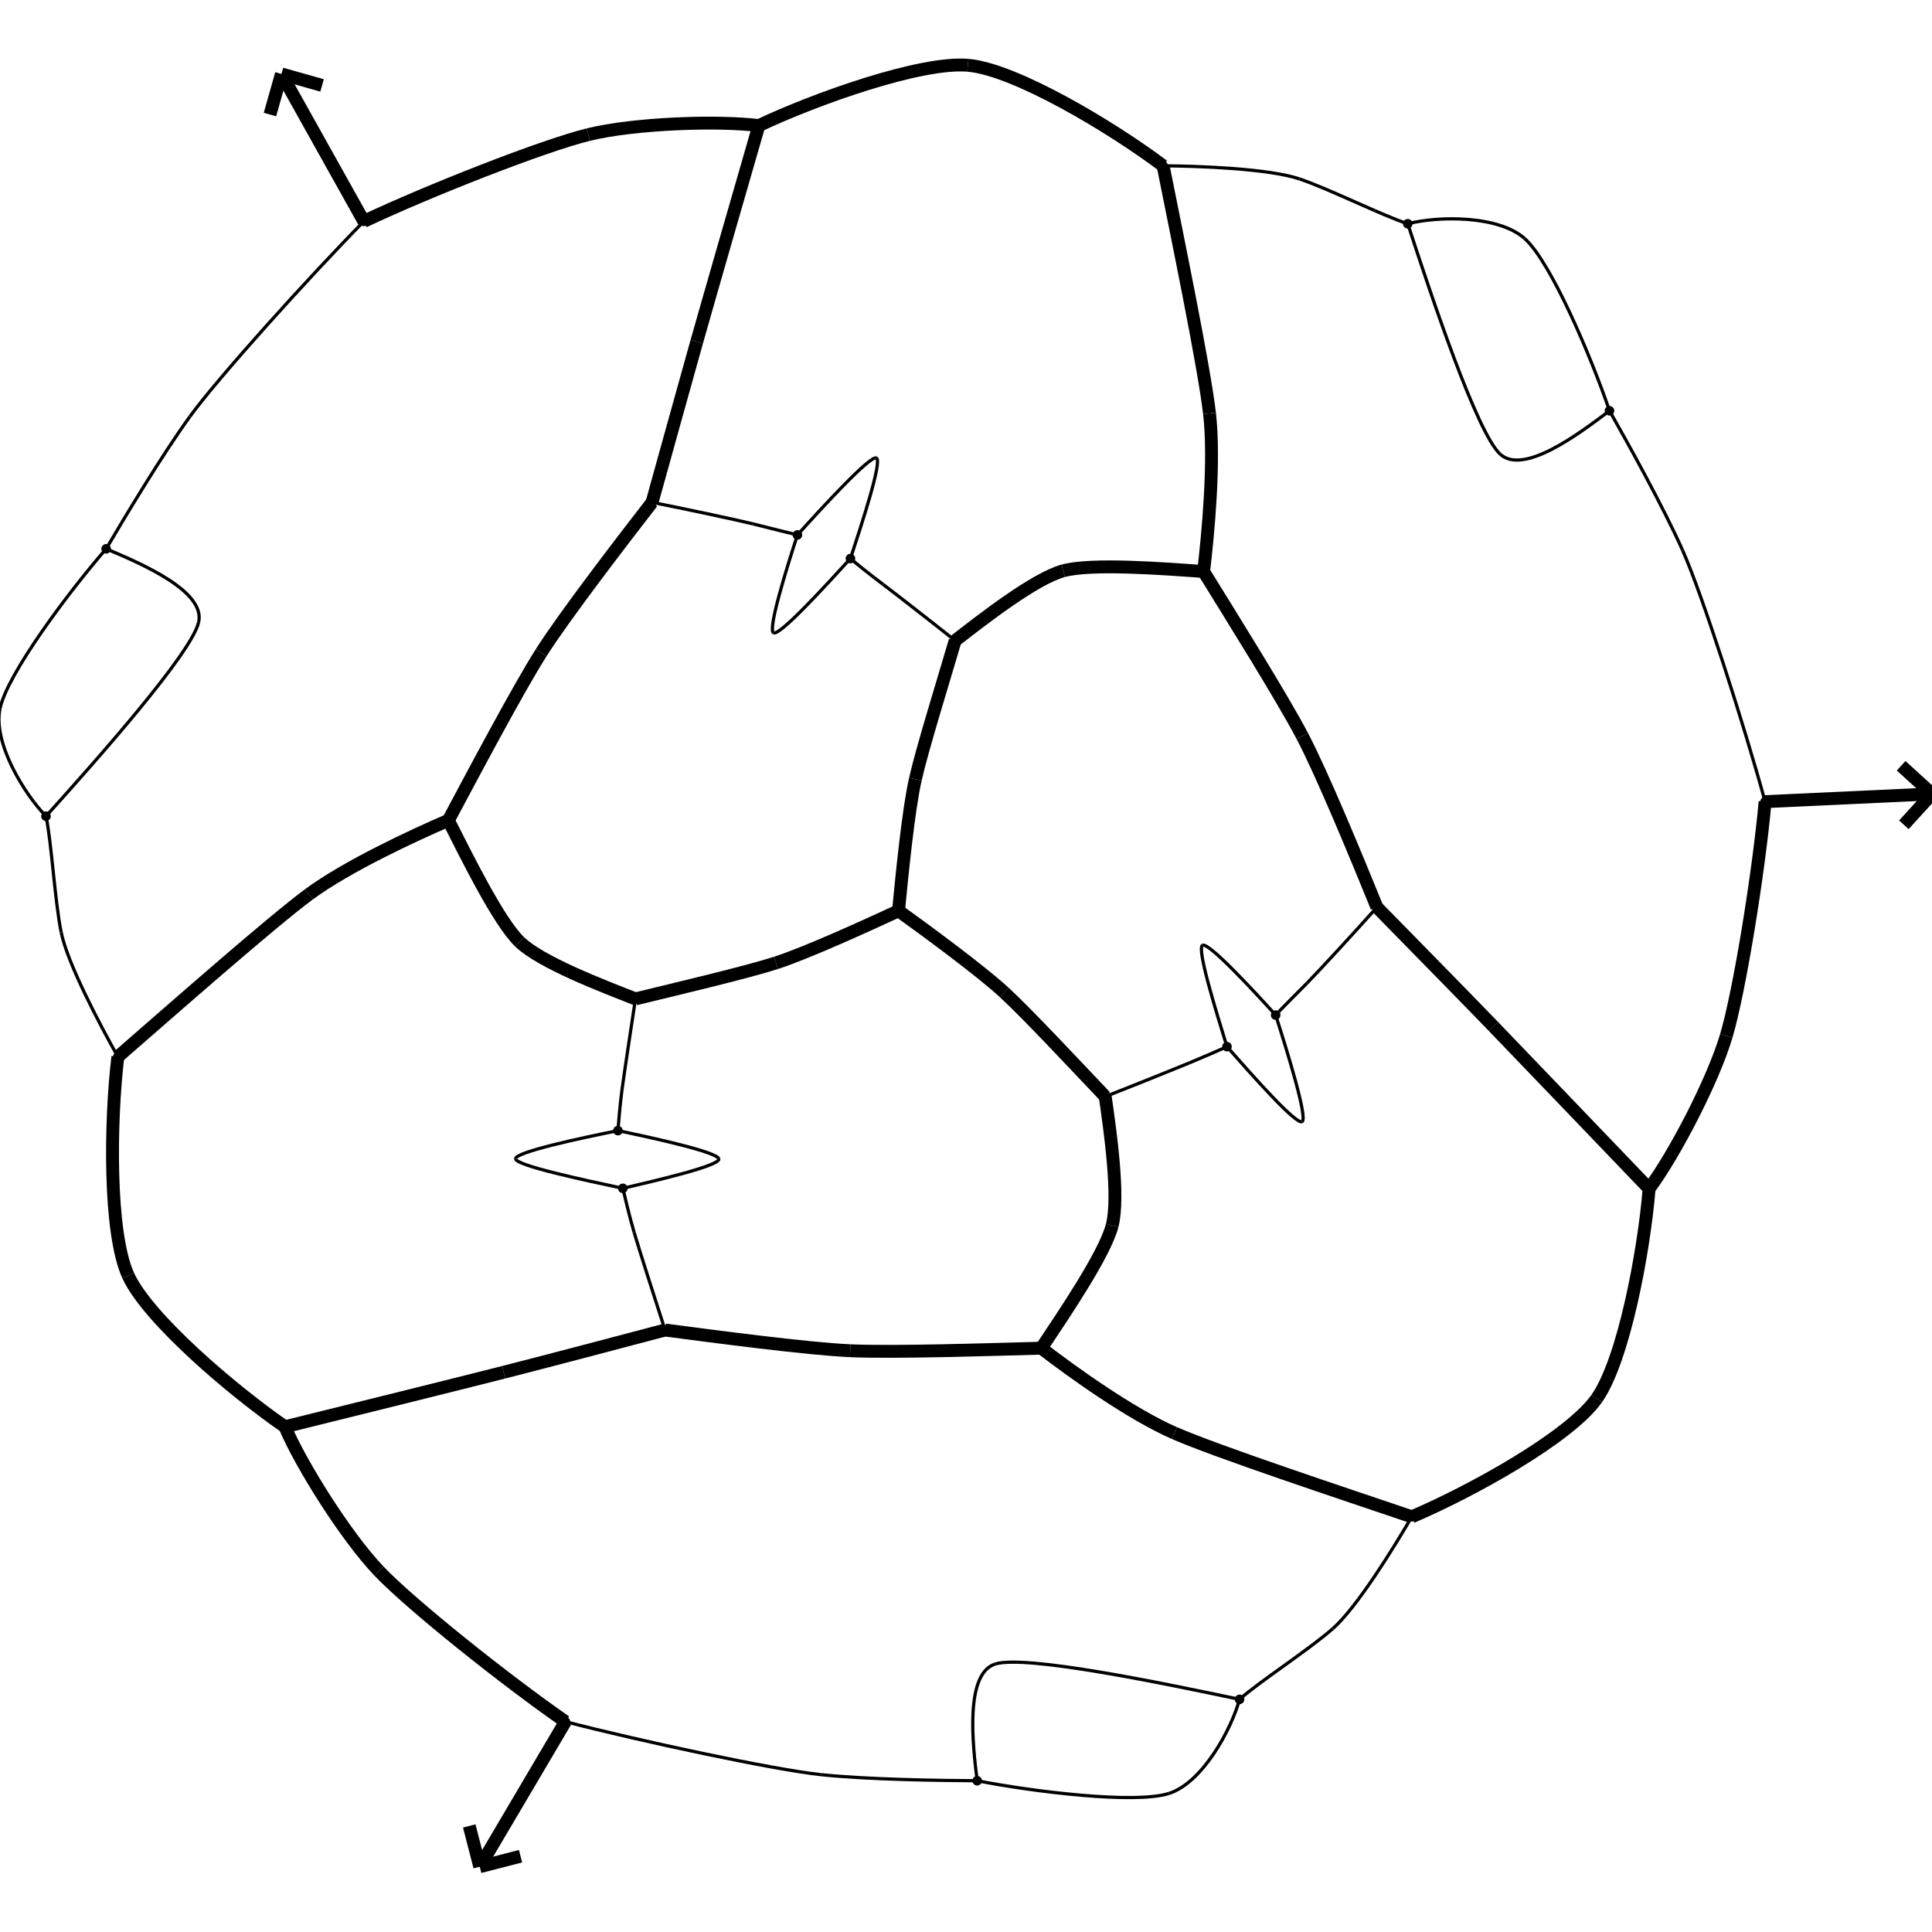 <svg height="600" width="600">
  <line x1="548.168" y1="248.962" x2="600" y2="246.552" style="stroke:rgb(0,0,0);stroke-width:4" />
  <line x1="600" y1="246.552" x2="591.263" y2="256.141" style="stroke:rgb(0,0,0);stroke-width:4" />
  <line x1="600" y1="246.552" x2="590.411" y2="237.815" style="stroke:rgb(0,0,0);stroke-width:4" />
  <line x1="175.583" y1="534.675" x2="148.992" y2="579.729" style="stroke:rgb(0,0,0);stroke-width:4" />
  <line x1="148.992" y1="579.729" x2="145.728" y2="567.064" style="stroke:rgb(0,0,0);stroke-width:4" />
  <line x1="148.992" y1="579.729" x2="161.657" y2="576.465" style="stroke:rgb(0,0,0);stroke-width:4" />
  <line x1="112.988" y1="68.744" x2="87.409" y2="22.962" style="stroke:rgb(0,0,0);stroke-width:4" />
  <line x1="87.409" y1="22.962" x2="100.024" y2="26.534" style="stroke:rgb(0,0,0);stroke-width:4" />
  <line x1="87.409" y1="22.962" x2="83.838" y2="35.577" style="stroke:rgb(0,0,0);stroke-width:4" />
  <path d="M548.168 248.962 C 546.239 270.535, 540.284 307.602, 536.13 321.642" fill="none" style="stroke:rgb(0,0,0);stroke-width:4" />
  <path d="M536.13 321.642 C 531.976 335.683, 519.922 358.715, 512.151 369.159" fill="none" style="stroke:rgb(0,0,0);stroke-width:4" />
  <path d="M512.151 369.159 C 510.593 388.313, 504.312 422.352, 495.864 434.346" fill="none" style="stroke:rgb(0,0,0);stroke-width:4" />
  <path d="M495.864 434.346 C 487.416 446.339, 456.844 463.244, 438.446 471.048" fill="none" style="stroke:rgb(0,0,0);stroke-width:4" />
  <path d="M438.446 471.048 C 417.336 463.9, 378.199 450.926, 364.712 445.051" fill="none" style="stroke:rgb(0,0,0);stroke-width:4" />
  <path d="M364.712 445.051 C 351.225 439.176, 332.84 425.968, 323.402 418.686" fill="none" style="stroke:rgb(0,0,0);stroke-width:4" />
  <path d="M323.402 418.686 C 307.287 419.119, 277.451 420.088, 264.044 419.482" fill="none" style="stroke:rgb(0,0,0);stroke-width:4" />
  <path d="M264.044 419.482 C 250.637 418.876, 222.04 415.088, 206.535 413.05" fill="none" style="stroke:rgb(0,0,0);stroke-width:4" />
  <path d="M206.535 413.05 C 193.871 416.41, 169.978 422.715, 156.422 426.169" fill="none" style="stroke:rgb(0,0,0);stroke-width:4" />
  <path d="M156.422 426.169 C 142.866 429.622, 107.74 438.339, 88.497 443.093" fill="none" style="stroke:rgb(0,0,0);stroke-width:4" />
  <path d="M88.497 443.093 C 93.46 454.874, 107.475 477.176, 117.637 487.851" fill="none" style="stroke:rgb(0,0,0);stroke-width:4" />
  <path d="M117.637 487.851 C 127.798 498.526, 157.327 522.016, 175.583 534.675" fill="none" style="stroke:rgb(0,0,0);stroke-width:4" />
  <path d="M303.469 553.025 C 320.675 556.404, 352.541 560.335, 363.037 556.965" fill="none" style="stroke:rgb(0,0,0);stroke-width:1" />
  <path d="M363.037 556.965 C 373.533 553.595, 382.408 537.026, 384.952 527.751" fill="none" style="stroke:rgb(0,0,0);stroke-width:1" />
  <path d="M384.952 527.751 C 361.453 522.792, 318.446 513.835, 309.079 516.773" fill="none" style="stroke:rgb(0,0,0);stroke-width:1" />
  <path d="M309.079 516.773 C 299.713 519.711, 301.979 541.305, 303.469 553.025" fill="none" style="stroke:rgb(0,0,0);stroke-width:1" />
  <path d="M303.469 553.025 C 292.033 552.967, 269.559 552.673, 254.925 551.132" fill="none" style="stroke:rgb(0,0,0);stroke-width:1" />
  <path d="M254.925 551.132 C 240.29 549.592, 198.821 540.711, 175.583 534.675" fill="none" style="stroke:rgb(0,0,0);stroke-width:1" />
  <path d="M438.446 471.048 C 432.822 480.69, 421.438 499.148, 413.941 505.761" fill="none" style="stroke:rgb(0,0,0);stroke-width:1" />
  <path d="M413.941 505.761 C 406.444 512.375, 391.081 522.269, 384.952 527.751" fill="none" style="stroke:rgb(0,0,0);stroke-width:1" />
  <path d="M88.497 443.093 C 72.478 432.038, 45.997 409.558, 39.845 396.209" fill="none" style="stroke:rgb(0,0,0);stroke-width:4" />
  <path d="M39.845 396.209 C 33.693 382.859, 34.229 347.883, 36.605 328.182" fill="none" style="stroke:rgb(0,0,0);stroke-width:4" />
  <path d="M36.605 328.182 C 53.331 313.646, 84.136 286.469, 95.923 277.758" fill="none" style="stroke:rgb(0,0,0);stroke-width:4" />
  <path d="M95.923 277.758 C 107.709 269.047, 128.221 259.514, 139.24 254.763" fill="none" style="stroke:rgb(0,0,0);stroke-width:4" />
  <path d="M139.24 254.763 C 146.923 240.394, 160.856 214.048, 168.065 202.698" fill="none" style="stroke:rgb(0,0,0);stroke-width:4" />
  <path d="M168.065 202.698 C 175.273 191.348, 192.97 168.317, 202.5 156.01" fill="none" style="stroke:rgb(0,0,0);stroke-width:4" />
  <path d="M202.5 156.01 C 206.084 143.154, 212.61 119.503, 216.387 106.11" fill="none" style="stroke:rgb(0,0,0);stroke-width:4" />
  <path d="M216.387 106.11 C 220.165 92.718, 230.223 57.863, 235.668 38.996" fill="none" style="stroke:rgb(0,0,0);stroke-width:4" />
  <path d="M235.668 38.996 C 222.858 37.403, 196.994 38.281, 182.699 41.806" fill="none" style="stroke:rgb(0,0,0);stroke-width:4" />
  <path d="M182.699 41.806 C 168.403 45.331, 132.928 59.327, 112.988 68.744" fill="none" style="stroke:rgb(0,0,0);stroke-width:4" />
  <path d="M32.964 170.443 C 21.441 183.673, 2.228 209.325, 0 220.076" fill="none" style="stroke:rgb(0,0,0);stroke-width:1" />
  <path d="M0 220.076 C -2.228 230.827, 7.645 246.695, 14.283 253.481" fill="none" style="stroke:rgb(0,0,0);stroke-width:1" />
  <path d="M14.283 253.481 C 30.202 235.806, 59.494 202.85, 61.69 193.231" fill="none" style="stroke:rgb(0,0,0);stroke-width:1" />
  <path d="M61.69 193.231 C 63.887 183.611, 43.935 175.048, 32.964 170.443" fill="none" style="stroke:rgb(0,0,0);stroke-width:1" />
  <path d="M32.964 170.443 C 38.635 160.806, 50.3 141.337, 58.956 129.387" fill="none" style="stroke:rgb(0,0,0);stroke-width:1" />
  <path d="M58.956 129.387 C 67.612 117.438, 95.959 86.057, 112.988 68.744" fill="none" style="stroke:rgb(0,0,0);stroke-width:1" />
  <path d="M36.605 328.182 C 31.139 318.449, 20.977 299.291, 18.994 289.51" fill="none" style="stroke:rgb(0,0,0);stroke-width:1" />
  <path d="M18.994 289.51 C 17.011 279.729, 16.012 261.536, 14.283 253.481" fill="none" style="stroke:rgb(0,0,0);stroke-width:1" />
  <path d="M373.79 177.489 C 375.224 165.493, 377.312 142.993, 375.625 128.388" fill="none" style="stroke:rgb(0,0,0);stroke-width:4" />
  <path d="M375.625 128.388 C 373.939 113.784, 365.567 73.287, 361.221 51.495" fill="none" style="stroke:rgb(0,0,0);stroke-width:4" />
  <path d="M361.221 51.495 C 345.268 39.491, 315.287 21.515, 300.577 20.271" fill="none" style="stroke:rgb(0,0,0);stroke-width:4" />
  <path d="M300.577 20.271 C 285.867 19.027, 253.072 30.753, 235.668 38.996" fill="none" style="stroke:rgb(0,0,0);stroke-width:4" />
  <path d="M139.24 254.763 C 144.771 265.645, 154.763 286.103, 161.372 292.5" fill="none" style="stroke:rgb(0,0,0);stroke-width:4" />
  <path d="M161.372 292.5 C 167.981 298.896, 187.045 306.163, 197.351 310.213" fill="none" style="stroke:rgb(0,0,0);stroke-width:4" />
  <path d="M197.351 310.213 C 209.314 307.28, 231.576 302.068, 240.989 299.03" fill="none" style="stroke:rgb(0,0,0);stroke-width:4" />
  <path d="M240.989 299.03 C 250.401 295.992, 268.986 287.524, 279.045 282.855" fill="none" style="stroke:rgb(0,0,0);stroke-width:4" />
  <path d="M279.045 282.855 C 280.103 271.764, 282.104 251.597, 284.276 241.987" fill="none" style="stroke:rgb(0,0,0);stroke-width:4" />
  <path d="M284.276 241.987 C 286.447 232.377, 293.241 210.59, 296.637 198.945" fill="none" style="stroke:rgb(0,0,0);stroke-width:4" />
  <path d="M296.637 198.945 C 305.348 192.195, 321.346 179.695, 330.178 177.271" fill="none" style="stroke:rgb(0,0,0);stroke-width:4" />
  <path d="M330.178 177.271 C 339.01 174.847, 361.589 176.618, 373.79 177.489" fill="none" style="stroke:rgb(0,0,0);stroke-width:4" />
  <path d="M264.113 173.461 C 267.629 162.718, 274.12 143.019, 272.152 142.226" fill="none" style="stroke:rgb(0,0,0);stroke-width:1" />
  <path d="M272.152 142.226 C 270.183 141.433, 255.461 157.467, 247.651 166.13" fill="none" style="stroke:rgb(0,0,0);stroke-width:1" />
  <path d="M247.651 166.13 C 244.354 176.27, 238.331 195.557, 240.241 196.535" fill="none" style="stroke:rgb(0,0,0);stroke-width:1" />
  <path d="M240.241 196.535 C 242.15 197.514, 256.404 181.893, 264.113 173.461" fill="none" style="stroke:rgb(0,0,0);stroke-width:1" />
  <path d="M264.113 173.461 C 266.111 175.184, 270.306 178.523, 274.133 181.402" fill="none" style="stroke:rgb(0,0,0);stroke-width:1" />
  <path d="M274.133 181.402 C 277.959 184.281, 290.025 193.684, 296.637 198.945" fill="none" style="stroke:rgb(0,0,0);stroke-width:1" />
  <path d="M202.5 156.01 C 211.77 157.833, 228.795 161.45, 233.945 162.724" fill="none" style="stroke:rgb(0,0,0);stroke-width:1" />
  <path d="M233.945 162.724 C 239.095 163.998, 244.646 165.44, 247.651 166.13" fill="none" style="stroke:rgb(0,0,0);stroke-width:1" />
  <path d="M323.402 418.686 C 330.278 408.333, 343.109 389.53, 345.402 380.569" fill="none" style="stroke:rgb(0,0,0);stroke-width:4" />
  <path d="M345.402 380.569 C 347.696 371.607, 344.785 351.343, 343.242 340.552" fill="none" style="stroke:rgb(0,0,0);stroke-width:4" />
  <path d="M343.242 340.552 C 334.697 331.573, 319.155 314.913, 311.884 308.218" fill="none" style="stroke:rgb(0,0,0);stroke-width:4" />
  <path d="M311.884 308.218 C 304.612 301.523, 288.055 289.334, 279.045 282.855" fill="none" style="stroke:rgb(0,0,0);stroke-width:4" />
  <path d="M193.43 369.048 C 203.849 366.605, 223.383 362.075, 223.24 359.953" fill="none" style="stroke:rgb(0,0,0);stroke-width:1" />
  <path d="M223.24 359.953 C 223.096 357.832, 202.798 353.401, 191.902 351.126" fill="none" style="stroke:rgb(0,0,0);stroke-width:1" />
  <path d="M191.902 351.126 C 180.774 353.364, 159.988 357.766, 160.115 359.879" fill="none" style="stroke:rgb(0,0,0);stroke-width:1" />
  <path d="M160.115 359.879 C 160.243 361.992, 181.793 366.551, 193.43 369.048" fill="none" style="stroke:rgb(0,0,0);stroke-width:1" />
  <path d="M193.43 369.048 C 194.091 371.82, 195.421 377.529, 196.908 382.637" fill="none" style="stroke:rgb(0,0,0);stroke-width:1" />
  <path d="M196.908 382.637 C 198.394 387.745, 203.616 404.036, 206.535 413.05" fill="none" style="stroke:rgb(0,0,0);stroke-width:1" />
  <path d="M197.351 310.213 C 196.107 318.397, 193.798 333.676, 193.174 338.393" fill="none" style="stroke:rgb(0,0,0);stroke-width:1" />
  <path d="M193.174 338.393 C 192.549 343.109, 192.133 348.286, 191.902 351.126" fill="none" style="stroke:rgb(0,0,0);stroke-width:1" />
  <path d="M373.79 177.489 C 382.225 191.156, 398.16 216.614, 404.444 228.581" fill="none" style="stroke:rgb(0,0,0);stroke-width:4" />
  <path d="M404.444 228.581 C 410.728 240.548, 421.706 267.223, 427.617 281.756" fill="none" style="stroke:rgb(0,0,0);stroke-width:4" />
  <path d="M427.617 281.756 C 436.778 291.11, 454.061 308.687, 463.781 318.75" fill="none" style="stroke:rgb(0,0,0);stroke-width:4" />
  <path d="M463.781 318.75 C 473.5 328.813, 498.484 354.938, 512.151 369.159" fill="none" style="stroke:rgb(0,0,0);stroke-width:4" />
  <path d="M437.193 69.489 C 444.562 92.094, 458.584 134.179, 465.823 140.974" fill="none" style="stroke:rgb(0,0,0);stroke-width:1" />
  <path d="M465.823 140.974 C 473.061 147.77, 490.363 134.724, 499.842 127.566" fill="none" style="stroke:rgb(0,0,0);stroke-width:1" />
  <path d="M499.842 127.566 C 494.171 110.893, 481.73 81.543, 473.578 74.156" fill="none" style="stroke:rgb(0,0,0);stroke-width:1" />
  <path d="M473.578 74.156 C 465.427 66.767, 446.542 67.079, 437.193 69.489" fill="none" style="stroke:rgb(0,0,0);stroke-width:1" />
  <path d="M437.193 69.489 C 429.328 66.971, 413.069 58.785, 403.588 55.576" fill="none" style="stroke:rgb(0,0,0);stroke-width:1" />
  <path d="M403.588 55.576 C 394.107 52.367, 372.38 51.556, 361.221 51.495" fill="none" style="stroke:rgb(0,0,0);stroke-width:1" />
  <path d="M548.168 248.962 C 541.69 225.265, 528.636 184.562, 522.563 170.939" fill="none" style="stroke:rgb(0,0,0);stroke-width:1" />
  <path d="M522.563 170.939 C 516.49 157.315, 505.381 137.32, 499.842 127.566" fill="none" style="stroke:rgb(0,0,0);stroke-width:1" />
  <path d="M381.047 325.054 C 388.65 333.678, 402.658 349.567, 404.402 348.323" fill="none" style="stroke:rgb(0,0,0);stroke-width:1" />
  <path d="M404.402 348.323 C 406.146 347.08, 399.696 326.282, 396.164 315.238" fill="none" style="stroke:rgb(0,0,0);stroke-width:1" />
  <path d="M396.164 315.238 C 388.917 307.247, 375.253 292.492, 373.438 293.57" fill="none" style="stroke:rgb(0,0,0);stroke-width:1" />
  <path d="M373.438 293.57 C 371.623 294.647, 377.728 314.31, 381.047 325.054" fill="none" style="stroke:rgb(0,0,0);stroke-width:1" />
  <path d="M381.047 325.054 C 378.649 326.144, 373.699 328.285, 369.329 330.103" fill="none" style="stroke:rgb(0,0,0);stroke-width:1" />
  <path d="M369.329 330.103 C 364.96 331.922, 351.009 337.53, 343.242 340.552" fill="none" style="stroke:rgb(0,0,0);stroke-width:1" />
  <path d="M427.617 281.756 C 421.371 288.753, 409.627 301.545, 405.923 305.293" fill="none" style="stroke:rgb(0,0,0);stroke-width:1" />
  <path d="M405.923 305.293 C 402.218 309.042, 398.237 312.991, 396.164 315.238" fill="none" style="stroke:rgb(0,0,0);stroke-width:1" />
  <ellipse cx="278.857" cy="283.604" rx="1.487" ry="1.487"  style="fill:rgb(0,0,0)" />
  <ellipse cx="548.168" cy="248.962" rx="1.487" ry="1.487"  style="fill:rgb(0,0,0)" />
  <ellipse cx="512.151" cy="369.159" rx="1.487" ry="1.487"  style="fill:rgb(0,0,0)" />
  <ellipse cx="438.446" cy="471.048" rx="1.487" ry="1.487"  style="fill:rgb(0,0,0)" />
  <ellipse cx="323.402" cy="418.686" rx="1.487" ry="1.487"  style="fill:rgb(0,0,0)" />
  <ellipse cx="206.535" cy="413.05" rx="1.487" ry="1.487"  style="fill:rgb(0,0,0)" />
  <ellipse cx="88.497" cy="443.093" rx="1.487" ry="1.487"  style="fill:rgb(0,0,0)" />
  <ellipse cx="175.583" cy="534.675" rx="1.487" ry="1.487"  style="fill:rgb(0,0,0)" />
  <ellipse cx="303.469" cy="553.025" rx="1.487" ry="1.487"  style="fill:rgb(0,0,0)" />
  <ellipse cx="384.952" cy="527.751" rx="1.487" ry="1.487"  style="fill:rgb(0,0,0)" />
  <ellipse cx="36.605" cy="328.182" rx="1.487" ry="1.487"  style="fill:rgb(0,0,0)" />
  <ellipse cx="139.24" cy="254.763" rx="1.487" ry="1.487"  style="fill:rgb(0,0,0)" />
  <ellipse cx="202.5" cy="156.01" rx="1.487" ry="1.487"  style="fill:rgb(0,0,0)" />
  <ellipse cx="235.668" cy="38.996" rx="1.487" ry="1.487"  style="fill:rgb(0,0,0)" />
  <ellipse cx="112.988" cy="68.744" rx="1.487" ry="1.487"  style="fill:rgb(0,0,0)" />
  <ellipse cx="32.964" cy="170.443" rx="1.487" ry="1.487"  style="fill:rgb(0,0,0)" />
  <ellipse cx="14.283" cy="253.481" rx="1.487" ry="1.487"  style="fill:rgb(0,0,0)" />
  <ellipse cx="373.79" cy="177.489" rx="1.487" ry="1.487"  style="fill:rgb(0,0,0)" />
  <ellipse cx="361.221" cy="51.495" rx="1.487" ry="1.487"  style="fill:rgb(0,0,0)" />
  <ellipse cx="197.351" cy="310.213" rx="1.487" ry="1.487"  style="fill:rgb(0,0,0)" />
  <ellipse cx="279.045" cy="282.855" rx="1.487" ry="1.487"  style="fill:rgb(0,0,0)" />
  <ellipse cx="296.637" cy="198.945" rx="1.487" ry="1.487"  style="fill:rgb(0,0,0)" />
  <ellipse cx="264.113" cy="173.461" rx="1.487" ry="1.487"  style="fill:rgb(0,0,0)" />
  <ellipse cx="247.651" cy="166.13" rx="1.487" ry="1.487"  style="fill:rgb(0,0,0)" />
  <ellipse cx="343.242" cy="340.552" rx="1.487" ry="1.487"  style="fill:rgb(0,0,0)" />
  <ellipse cx="193.43" cy="369.048" rx="1.487" ry="1.487"  style="fill:rgb(0,0,0)" />
  <ellipse cx="191.902" cy="351.126" rx="1.487" ry="1.487"  style="fill:rgb(0,0,0)" />
  <ellipse cx="427.617" cy="281.756" rx="1.487" ry="1.487"  style="fill:rgb(0,0,0)" />
  <ellipse cx="437.193" cy="69.489" rx="1.487" ry="1.487"  style="fill:rgb(0,0,0)" />
  <ellipse cx="499.842" cy="127.566" rx="1.487" ry="1.487"  style="fill:rgb(0,0,0)" />
  <ellipse cx="381.047" cy="325.054" rx="1.487" ry="1.487"  style="fill:rgb(0,0,0)" />
  <ellipse cx="396.164" cy="315.238" rx="1.487" ry="1.487"  style="fill:rgb(0,0,0)" />
</svg>
